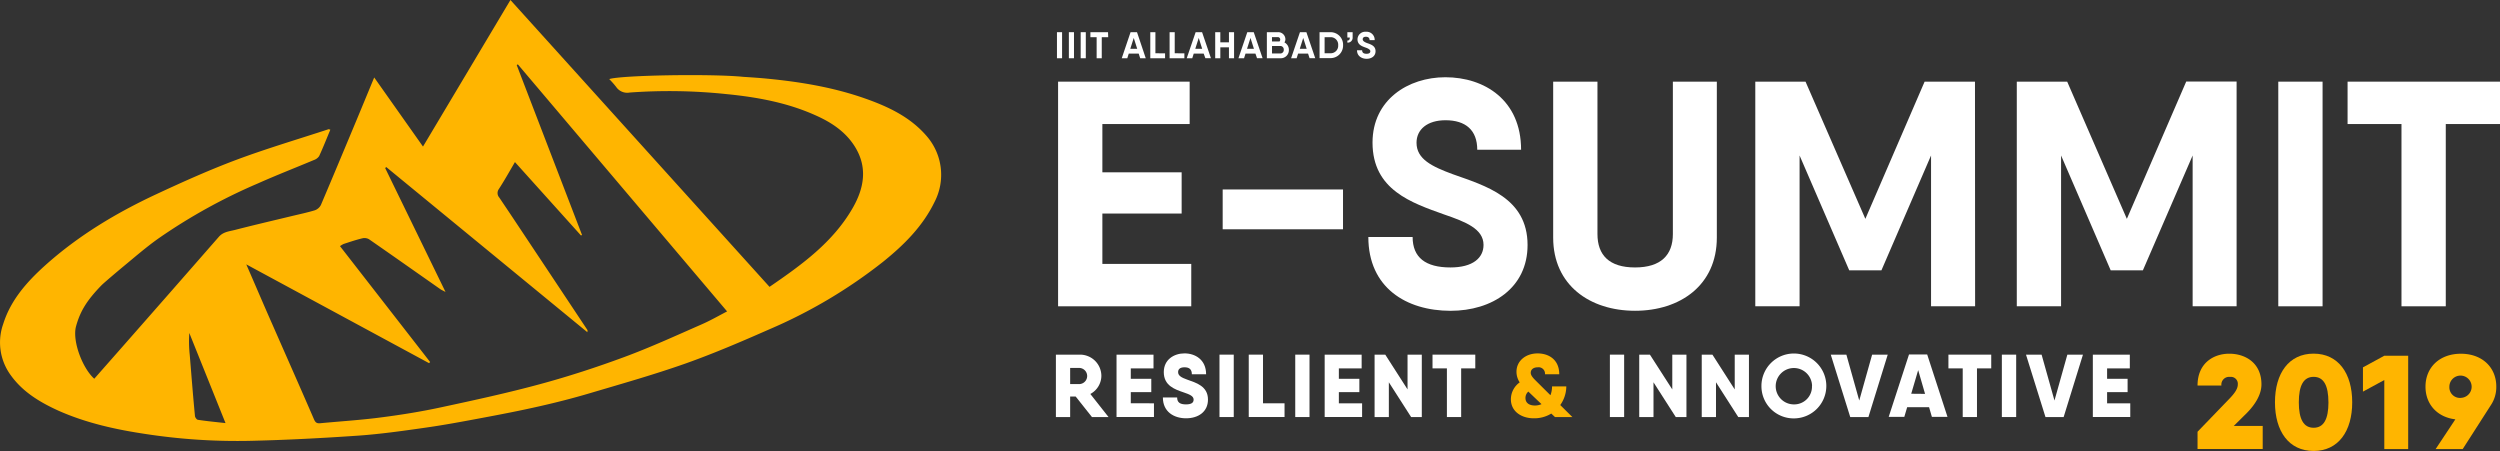<svg xmlns="http://www.w3.org/2000/svg" viewBox="0 0 776.78 140.16"><rect x="0" y="0" width="776.78" height="140.16" fill="#333333" stroke="none"/><defs><style>.cls-1{fill:#ffb500;}.cls-2{fill:#fff;}</style></defs><title>Asset 13</title><g id="Layer_2" data-name="Layer 2"><g id="Layer_1-2" data-name="Layer 1"><path class="cls-1" d="M23.64,101.34c-1.27,4.57,2,13.08,5.65,16.34q4.32-4.9,8.64-9.81Q53,90.74,68,73.58c1.39-1.59,3.32-1.7,5.09-2.16,5.68-1.47,11.39-2.79,17.09-4.17,2.55-.62,5.13-1.15,7.64-1.91a3.38,3.38,0,0,0,1.9-1.68C103.4,55,107,46.38,110.61,37.73c1.83-4.38,3.63-8.76,5.66-13.66l15.16,21.47L158.6,0l80.5,89.13c10-6.85,19.72-13.83,25.86-24.53,3.58-6.24,4.69-12.74.54-19.23-2.82-4.41-7-7.22-11.69-9.35-8.94-4.1-18.45-5.83-28.18-6.79a169.88,169.88,0,0,0-29.95-.48A4.16,4.16,0,0,1,191.44,27a26.77,26.77,0,0,0-2.15-2.43c3.88-1.23,32.07-1.68,41.68-.69,1.34.08,5.08.32,7.51.57,10.31,1,20.51,2.7,30.31,6.15,7.2,2.54,14.09,5.76,19.22,11.78a18.32,18.32,0,0,1,2.44,20.22c-3.71,7.72-9.6,13.53-16.12,18.78a155.8,155.8,0,0,1-35.28,20.94c-8.58,3.78-17.21,7.49-26,10.61-9.82,3.47-19.87,6.31-29.86,9.27-5.26,1.56-10.6,2.92-16,4.13-5.9,1.34-11.84,2.48-17.79,3.59-5.65,1.06-11.31,2.12-17,2.93-7,1-14,2-21,2.5-11.5.79-23,1.4-34.53,1.64a187.54,187.54,0,0,1-31.35-2.1c-9.39-1.39-18.63-3.41-27.35-7.28C12.44,125,7.08,121.82,3.31,116.54A17.19,17.19,0,0,1,1,100.66c2.34-7.47,7.39-13.11,13-18.17,10.34-9.28,22.16-16.37,34.71-22.21C56.8,56.51,65,52.83,73.33,49.7c9.47-3.54,19.18-6.41,28.79-9.56.08,0,.21.06.52.16-1.15,2.75-2.23,5.51-3.47,8.19a3.26,3.26,0,0,1-1.68,1.25C91.7,52.17,85.86,54.44,80.12,57A173.8,173.8,0,0,0,49.22,74.1c-3.91,2.77-7.53,5.94-11.25,9-1,.82-5.79,4.87-6.42,5.53C26.9,93.4,24.91,96.78,23.64,101.34ZM160,50.36c-1.75,3-3.28,5.73-5,8.38a2.11,2.11,0,0,0,.13,2.64c1.29,1.92,2.58,3.83,3.86,5.75q11.77,17.69,23.52,35.39c.09.14,0,.41,0,.71L120,51.9l-.32.32,18.75,38.5c-.77-.42-1.26-.62-1.68-.92-7.36-5.16-14.71-10.35-22.1-15.47a2.85,2.85,0,0,0-2.07-.28c-2,.48-3.87,1.12-5.78,1.74a6.57,6.57,0,0,0-1.16.69l28,36-.32.36-56.8-30.7C79.39,88.72,82,94.86,84.72,101c4.28,9.76,8.61,19.5,12.84,29.28.43,1,.9,1.32,1.89,1.23,6.41-.61,12.84-1,19.21-1.85,6.13-.79,12.25-1.78,18.28-3.08,10.39-2.23,20.79-4.48,31-7.26,8.82-2.39,17.53-5.24,26.1-8.41,8.1-3,16-6.62,23.88-10.08,2.7-1.17,5.26-2.65,8-4.07L160.9,20l-.35.22L180.84,73l-.32.17Zm-89.93,81.1-11.25-28a38.85,38.85,0,0,0,.14,6.85c.52,6.29,1,12.58,1.61,18.86,0,.47.54,1.22.91,1.27C64.25,130.86,67,131.12,70.07,131.46Z"/><path class="cls-2" d="M370.14,82V95.17H328.76V25.37h40.88V38.54H342.52v15h24.63V66.35H342.52V82Z"/><path class="cls-2" d="M379.9,58.87h37.39V71.24H379.9Z"/><path class="cls-2" d="M425.16,73.63h13.76c0,6.38,4,9.47,11.76,9.47,7,0,10.27-3,10.27-7,0-5-5.58-7.18-12.26-9.47-10-3.59-22.23-7.58-22.23-22.33C426.46,31,437.53,24,449.09,24c12.16,0,23.53,7.08,23.53,22.53H459c0-6.08-3.59-9.17-9.87-9.17-5.68,0-9,2.89-9,7,0,5.08,4.79,7.38,11.27,9.77,10.07,3.59,23.23,7.28,23.23,22,0,13.36-11,20.44-23.93,20.44C436.93,96.56,425.16,89.38,425.16,73.63Z"/><path class="cls-2" d="M482.59,73.83V25.37h13.76V72.73c0,6.48,3.59,10.37,11.67,10.37s11.76-3.89,11.76-10.37V25.37h13.66V73.83c0,14.76-11.37,22.73-25.42,22.73S482.59,88.59,482.59,73.83Z"/><path class="cls-2" d="M613.69,95.17H600V48.31L584.58,84h-10L559.15,48.31V95.17H545.39V25.37H561L579.59,68,598,25.37h15.65Z"/><path class="cls-2" d="M694.94,95.17H681.28V48.31L665.82,84h-10L640.4,48.31V95.17H626.64V25.37H642.3L660.84,68l18.45-42.67h15.65Z"/><path class="cls-2" d="M721.65,25.37V95.17H707.89V25.37Z"/><path class="cls-2" d="M776.78,38.54H759.93V95.17H746.17V38.54H729.42V25.37h47.36Z"/><path class="cls-2" d="M334.23,123.21h-1.72v6.37h-4.43V110.19h7.48a6.63,6.63,0,0,1,6.65,6.65,6.46,6.46,0,0,1-3.43,5.57l5.65,7.17h-5.15Zm-1.72-3.88h3a2.51,2.51,0,0,0,0-5h-3Z"/><path class="cls-2" d="M358.55,125.31v4.26H346.92V110.19h11.49v4.27h-7.06v3.24h6.37v4.15h-6.37v3.46Z"/><path class="cls-2" d="M361.32,123.49h4.43c0,1.47.8,2.16,2.74,2.16s2.38-.69,2.38-1.5c0-1.14-1.38-1.63-3.07-2.22-2.74-.94-6.2-2.08-6.2-6.31,0-3.88,3.16-5.82,6.45-5.82s6.7,1.94,6.7,6.48h-4.43c0-1.47-.75-2.16-2.27-2.16s-2,.69-2,1.5c0,1.16,1.14,1.72,2.74,2.3,2.77,1,6.54,2,6.54,6.23,0,3.88-3.1,5.82-6.81,5.82S361.32,128,361.32,123.49Z"/><path class="cls-2" d="M383.34,110.19v19.39h-4.43V110.19Z"/><path class="cls-2" d="M399.12,125.31v4.26H388V110.19h4.43v15.12Z"/><path class="cls-2" d="M406.88,110.19v19.39h-4.43V110.19Z"/><path class="cls-2" d="M423.22,125.31v4.26H411.59V110.19h11.49v4.27H416v3.24h6.37v4.15H416v3.46Z"/><path class="cls-2" d="M441.77,110.19v19.39h-3.32l-6.92-10.8v10.8H427.1V110.19h3.32l6.92,10.8v-10.8Z"/><path class="cls-2" d="M458.39,114.46H454v15.12h-4.43V114.46H445.1v-4.27h13.29Z"/><path class="cls-1" d="M483.15,129.58,482,128.5a10.08,10.08,0,0,1-5.43,1.47c-3.88,0-7.12-2.16-7.12-5.9a6.48,6.48,0,0,1,2.74-5.26,6,6,0,0,1-1-3.32c0-3.27,2.77-5.68,6.56-5.68,3.49,0,6.73,1.94,6.73,6.48h-4.43a2,2,0,0,0-2.3-2.16c-1.11,0-2.13.53-2.13,1.72,0,.94,1.05,1.91,1.8,2.66l4.32,4.29a7.45,7.45,0,0,0,.5-2.74h4.43a10.07,10.07,0,0,1-1.88,5.79l3.77,3.74Zm-4.18-4-4.1-3.91,0,0a2.59,2.59,0,0,0-.89,2c0,1.36.94,2.33,3,2.33A5.18,5.18,0,0,0,479,125.56Z"/><path class="cls-2" d="M504.64,110.19v19.39h-4.43V110.19Z"/><path class="cls-2" d="M524,110.19v19.39h-3.32l-6.92-10.8v10.8h-4.43V110.19h3.32L519.6,121v-10.8Z"/><path class="cls-2" d="M543.42,110.19v19.39H540.1l-6.92-10.8v10.8h-4.43V110.19h3.32L539,121v-10.8Z"/><path class="cls-2" d="M547.3,119.89A10.08,10.08,0,1,1,557.38,130,10,10,0,0,1,547.3,119.89Zm15.73,0a5.65,5.65,0,1,0-5.65,5.76A5.51,5.51,0,0,0,563,119.89Z"/><path class="cls-2" d="M568.84,110.19h4.85l4,14.26,4-14.26h4.85l-6,19.39h-5.65Z"/><path class="cls-2" d="M599.39,126.53h-6.81l-.89,3h-4.85l6.31-19.39h5.65l6.31,19.39h-4.85Zm-1.25-4.15L596,115l-2.16,7.34Z"/><path class="cls-2" d="M618.7,114.46h-4.43v15.12h-4.43V114.46H605.4v-4.27H618.7Z"/><path class="cls-2" d="M626.45,110.19v19.39H622V110.19Z"/><path class="cls-2" d="M629.5,110.19h4.85l4,14.26,4-14.26h4.85l-6,19.39h-5.65Z"/><path class="cls-2" d="M661.9,125.31v4.26H650.27V110.19h11.49v4.27H654.7v3.24h6.37v4.15H654.7v3.46Z"/><path class="cls-2" d="M330,10V18.1h-1.59V10Z"/><path class="cls-2" d="M333.7,10V18.1h-1.59V10Z"/><path class="cls-2" d="M337.37,10V18.1h-1.59V10Z"/><path class="cls-2" d="M344.33,11.55h-2V18.1h-1.59V11.55h-1.94V10h5.48Z"/><path class="cls-2" d="M353.81,16.65h-3.09l-.46,1.45h-1.72L351.28,10h2L356,18.1h-1.73Zm-.47-1.49-1.07-3.37-1.07,3.37Z"/><path class="cls-2" d="M362,16.58V18.1h-4.59V10H359v6.55Z"/><path class="cls-2" d="M368,16.58V18.1h-4.59V10H365v6.55Z"/><path class="cls-2" d="M374,16.65h-3.09l-.46,1.45h-1.72L371.5,10h2l2.75,8.08h-1.73Zm-.47-1.49-1.07-3.37-1.07,3.37Z"/><path class="cls-2" d="M383.44,10V18.1h-1.59V14.71h-2.68V18.1h-1.59V10h1.59v3.16h2.68V10Z"/><path class="cls-2" d="M390.08,16.65H387l-.46,1.45H384.8L387.55,10h2l2.75,8.08h-1.73Zm-.47-1.49-1.07-3.37-1.07,3.37Z"/><path class="cls-2" d="M400.47,15.53a2.51,2.51,0,0,1-2.55,2.57h-4.29V10H397a2.23,2.23,0,0,1,2.39,2.18,1.82,1.82,0,0,1-.3,1A2.6,2.6,0,0,1,400.47,15.53Zm-5.25-4v1.36h2.32a.85.85,0,0,0,.24-.59.74.74,0,0,0-.8-.77Zm3.66,3.93a1.07,1.07,0,0,0-1.15-1.17h-2.5v2.33h2.49A1.08,1.08,0,0,0,398.88,15.45Z"/><path class="cls-2" d="M406.43,16.65h-3.09l-.46,1.45h-1.72L403.91,10h2l2.75,8.08H406.9ZM406,15.16l-1.07-3.37-1.07,3.37Z"/><path class="cls-2" d="M417.31,14.06a3.89,3.89,0,0,1-3.89,4H410V10h3.44A3.89,3.89,0,0,1,417.31,14.06Zm-1.52,0a2.33,2.33,0,0,0-2.37-2.51h-1.85v5h1.85A2.33,2.33,0,0,0,415.79,14.06Z"/><path class="cls-2" d="M420.28,10v1.64a1.51,1.51,0,0,1-1.64,1.6V12.6c.52,0,.76-.26.76-.93h-.76V10Z"/><path class="cls-2" d="M421.64,15.61h1.59c0,.74.46,1.1,1.36,1.1s1.19-.35,1.19-.81-.65-.83-1.42-1.1c-1.15-.41-2.57-.88-2.57-2.58a2.4,2.4,0,0,1,2.62-2.35,2.51,2.51,0,0,1,2.72,2.61h-1.58c0-.7-.42-1.06-1.14-1.06s-1,.33-1,.81.55.85,1.3,1.13c1.17.42,2.69.84,2.69,2.55,0,1.55-1.27,2.36-2.77,2.36S421.64,17.43,421.64,15.61Z"/><path class="cls-1" d="M682.8,134.15l9.65-10c1.62-1.66,2.86-3.19,2.86-4.68a2.15,2.15,0,0,0-2.4-2.36,2.41,2.41,0,0,0-2.69,2.69H682.8c0-7,5-9.9,9.86-9.9,5.05,0,10,2.9,10,9.53,0,3.19-2,6.3-4.47,8.82l-4.14,4.1h9v7.17H682.8Z"/><path class="cls-1" d="M706.86,125c0-9,4.31-15.12,12-15.12s12,6.13,12,15.12-4.31,15.12-12,15.12S706.86,134,706.86,125Zm16.61,0c0-5.26-1.49-7.91-4.6-7.91s-4.6,2.65-4.6,7.91,1.49,7.91,4.6,7.91S723.48,130.3,723.48,125Z"/><path class="cls-1" d="M748.25,110.53v29h-7.42V118.08l-6.63,3.6v-7.54l6.63-3.61Z"/><path class="cls-1" d="M773.93,125.9l-8.74,13.63h-8.41l6.13-9.24c-5.63-.66-9.28-4.68-9.28-10.15,0-6,4.39-10.23,11-10.23s11,4.23,11,10.23A10.13,10.13,0,0,1,773.93,125.9Zm-9.32-2.28a3.46,3.46,0,1,0-3.56-3.48A3.3,3.3,0,0,0,764.61,123.63Z"/></g></g></svg>
